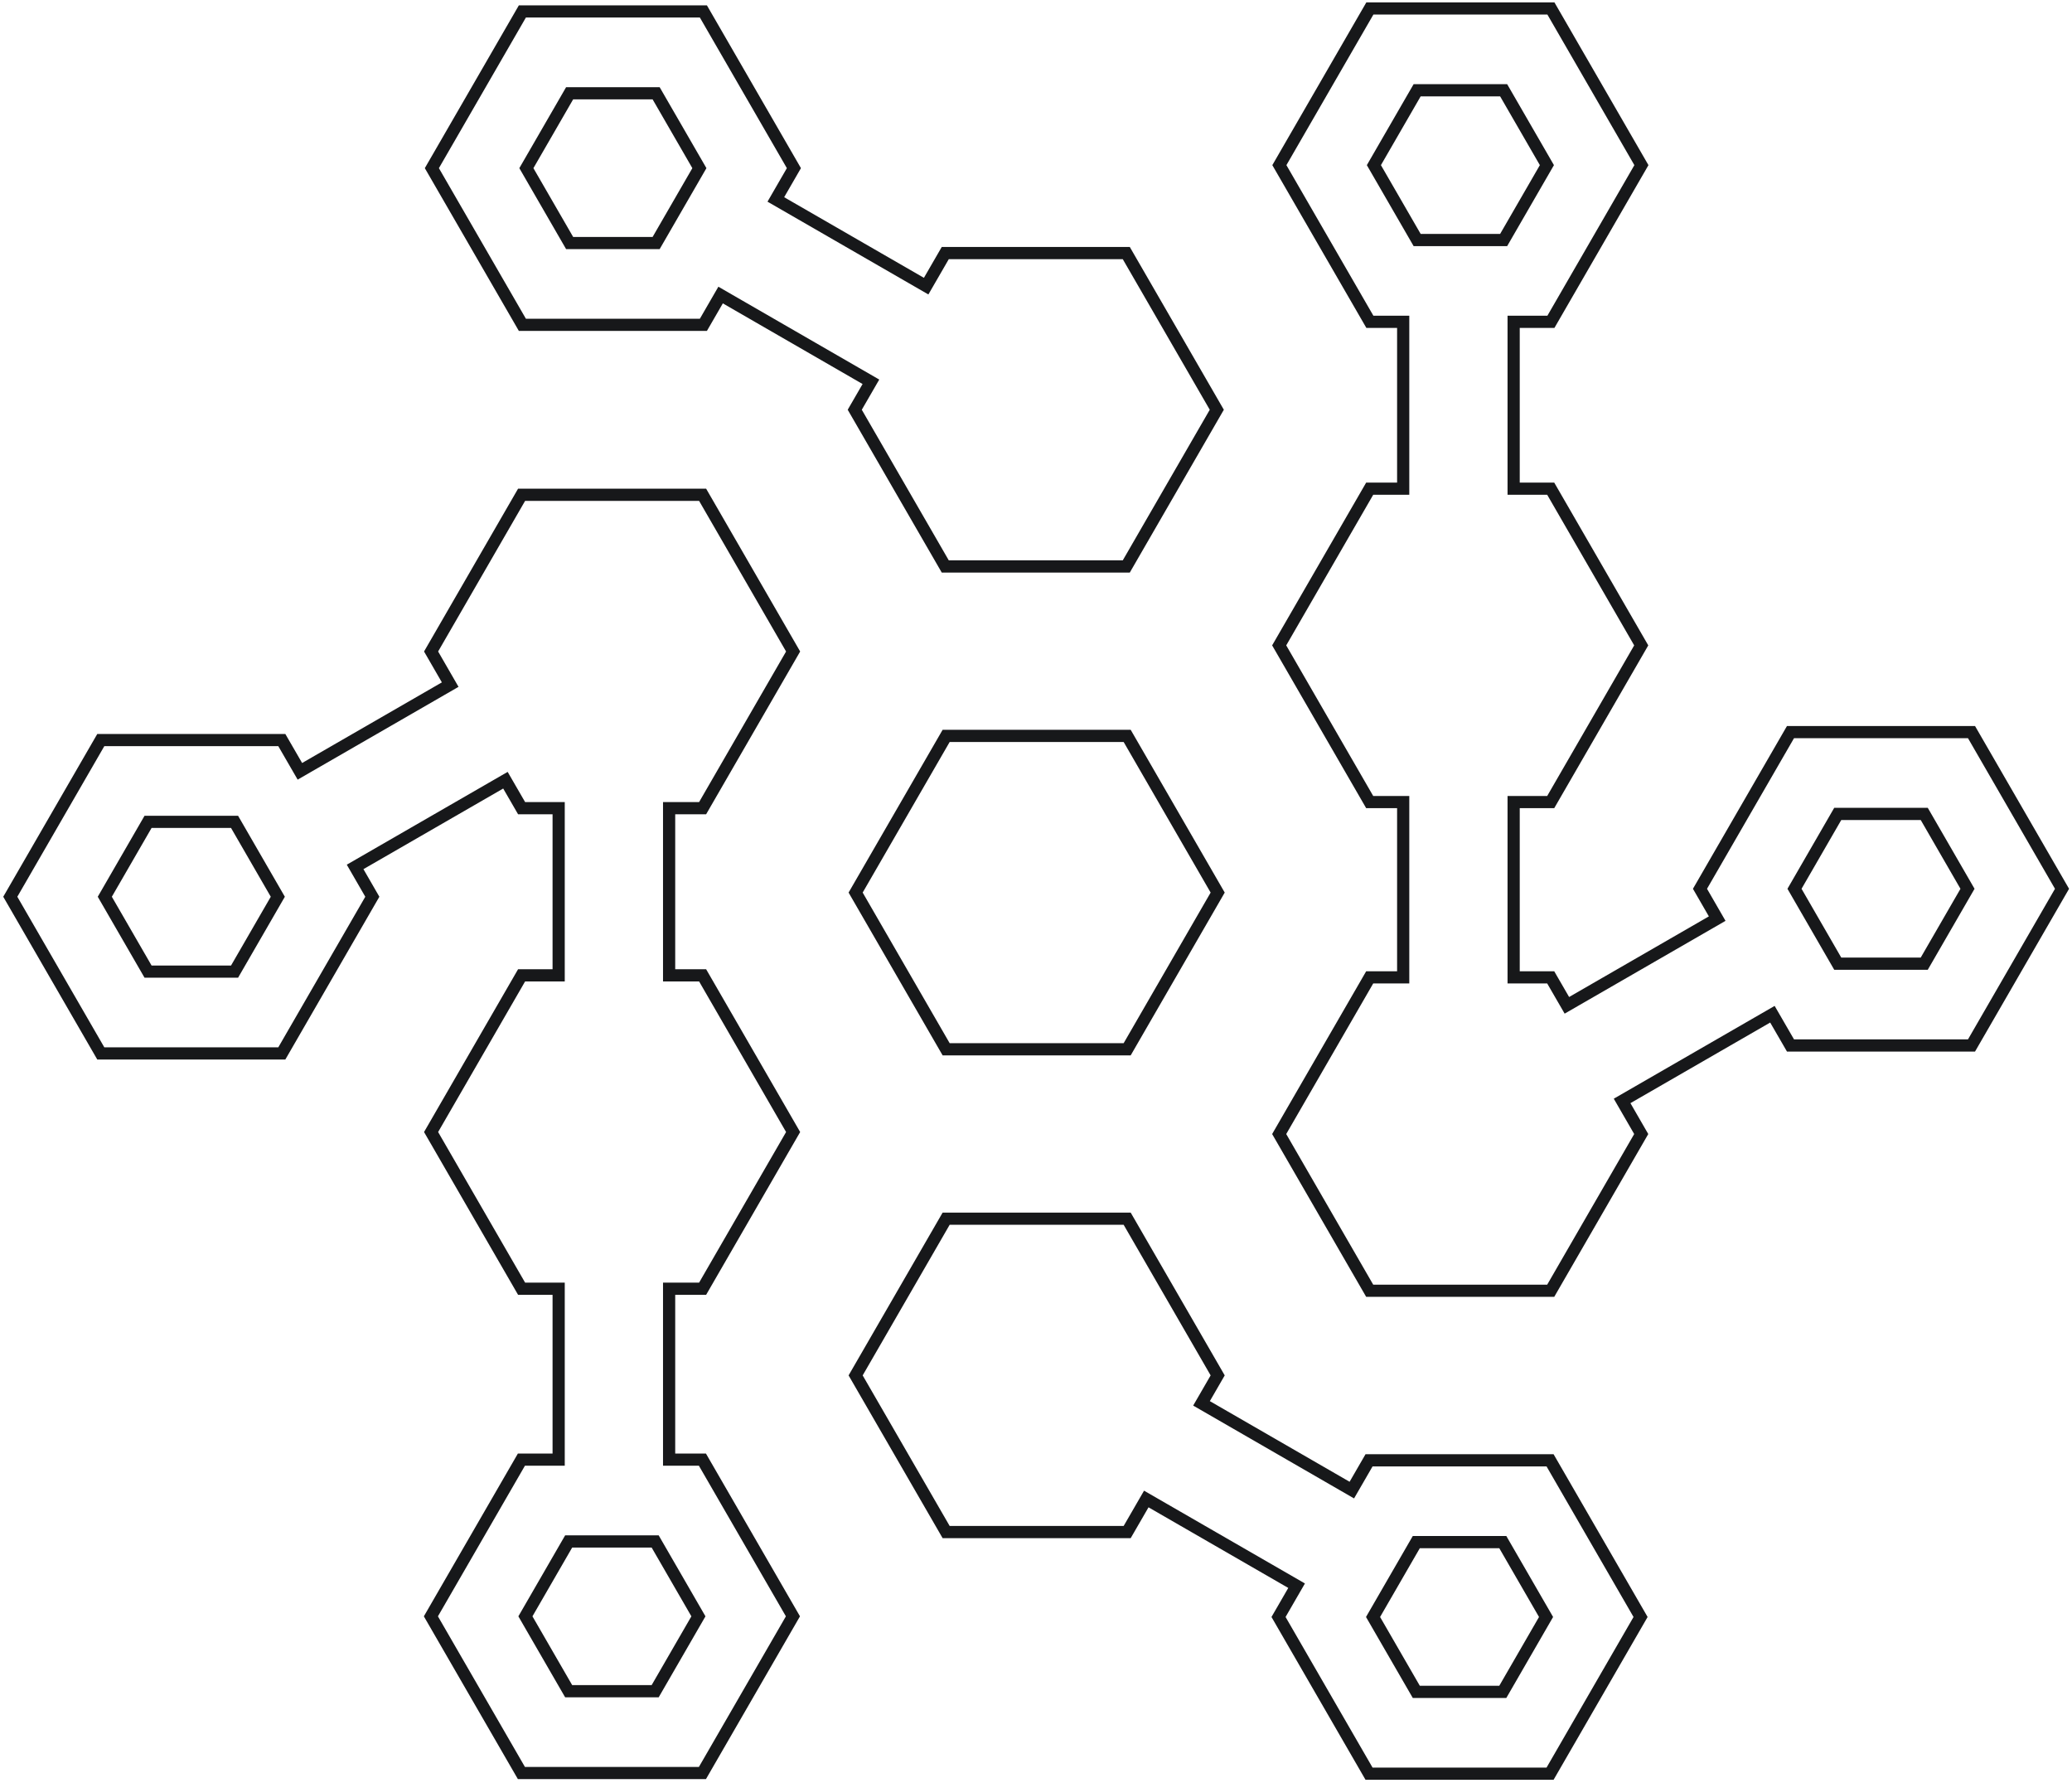 <svg
  width="100%"
  height="100%"
  viewBox="0 0 510 440"
  version="1.1"
  xmlns="http://www.w3.org/2000/svg"
  xmlns:xlink="http://www.w3.org/1999/xlink"
  xml:space="preserve"
  style="fill-rule:evenodd;clip-rule:evenodd;stroke-linecap:round;stroke-miterlimit:1.5;"
>
  <g transform="matrix(1,0,0,1,-726.043,-768.267)">
    <g transform="matrix(1,0,0,1.236,672.282,-1958.97)">
      <g transform="matrix(0.838,0,0,0.809,-60.833,1499.36)">
        <g transform="matrix(1.194,0,0,1,72.627,93.774)">
          <path
            d="M353.249,1000L330.983,1038.57L286.453,1038.57L264.187,1000L286.453,961.435L330.983,961.435L353.249,1000Z"
            style="fill:none;stroke:rgb(23,24,26);stroke-width:3px;"
          />
        </g>
        <g transform="matrix(1.194,0,0,1,72.627,93.406)">
          <path
            d="M335.686,1149.62L330.983,1157.76L286.453,1157.76L264.187,1119.2L286.453,1080.63L330.983,1080.63L353.249,1119.2L349.272,1126.08L386.249,1147.43L390.483,1140.1L435.014,1140.1L457.279,1178.66L435.014,1217.23L390.483,1217.23L368.218,1178.66L372.663,1170.96L335.686,1149.62ZM434.029,1178.66L423.389,1197.09L402.109,1197.09L391.469,1178.66L402.109,1160.23L423.389,1160.23L434.029,1178.66Z"
            style="fill:none;stroke:rgb(23,24,26);stroke-width:3px;"
          />
        </g>
        <g
          transform="matrix(-1.194,-1.22465e-16,1.46171e-16,-1,809.586,2094.14)"
        >
          <path
            d="M335.686,1149.62L330.983,1157.76L286.453,1157.76L264.187,1119.2L286.453,1080.63L330.983,1080.63L353.249,1119.2L349.272,1126.08L386.249,1147.43L390.483,1140.1L435.014,1140.1L457.279,1178.66L435.014,1217.23L390.483,1217.23L368.218,1178.66L372.663,1170.96L335.686,1149.62ZM434.029,1178.66L423.389,1197.09L402.109,1197.09L391.469,1178.66L402.109,1160.23L423.389,1160.23L434.029,1178.66Z"
            style="fill:none;stroke:rgb(23,24,26);stroke-width:3px;"
          />
        </g>
        <g transform="matrix(1.194,0,0,1,72.59,94.224)">
          <path
            d="M398.915,1020.42L398.915,977.276L390.675,977.276L368.41,938.711L390.675,900.146L398.915,900.146L398.915,859.079L390.721,859.079L368.456,820.515L390.721,781.95L435.252,781.95L457.517,820.515L435.252,859.079L426.087,859.079L426.087,900.146L435.206,900.146L457.471,938.711L435.206,977.276L426.087,977.276L426.087,1020.42L435.206,1020.42L439.182,1027.3L476.159,1005.96L471.925,998.62L494.19,960.056L538.721,960.056L560.986,998.62L538.721,1037.18L494.19,1037.18L489.745,1029.49L452.768,1050.83L457.471,1058.98L435.206,1097.55L390.675,1097.55L368.41,1058.98L390.675,1020.42L398.915,1020.42ZM527.095,980.191L537.735,998.62L527.095,1017.05L505.815,1017.05L495.176,998.62L505.815,980.191L527.095,980.191ZM434.267,820.515L423.627,838.944L402.347,838.944L391.707,820.515L402.347,802.086L423.627,802.086L434.267,820.515Z"
            style="fill:none;stroke:rgb(23,24,26);stroke-width:3px;"
          />
        </g>
        <g
          transform="matrix(-1.194,-1.22465e-16,1.46171e-16,-1,809.586,2093.42)"
        >
          <path
            d="M398.915,1020.42L398.915,979.276L390.675,979.276L368.41,940.711L390.675,902.146L398.915,902.146L398.915,860.079L390.721,860.079L368.456,821.515L390.721,782.95L435.252,782.95L457.517,821.515L435.252,860.079L426.087,860.079L426.087,902.146L435.206,902.146L457.471,940.711L435.206,979.276L426.087,979.276L426.087,1020.42L435.206,1020.42L439.182,1027.3L476.159,1005.96L471.925,998.62L494.19,960.056L538.721,960.056L560.986,998.62L538.721,1037.18L494.19,1037.18L489.745,1029.49L452.768,1050.83L457.471,1058.98L435.206,1097.55L390.675,1097.55L368.41,1058.98L390.675,1020.42L398.915,1020.42ZM527.095,980.191L537.735,998.62L527.095,1017.05L505.815,1017.05L495.176,998.62L505.815,980.191L527.095,980.191ZM434.267,821.515L423.627,839.944L402.347,839.944L391.707,821.515L402.347,803.086L423.627,803.086L434.267,821.515Z"
            style="fill:none;stroke:rgb(23,24,26);stroke-width:3px;"
          />
        </g>
      </g>
    </g>
  </g>
</svg>
